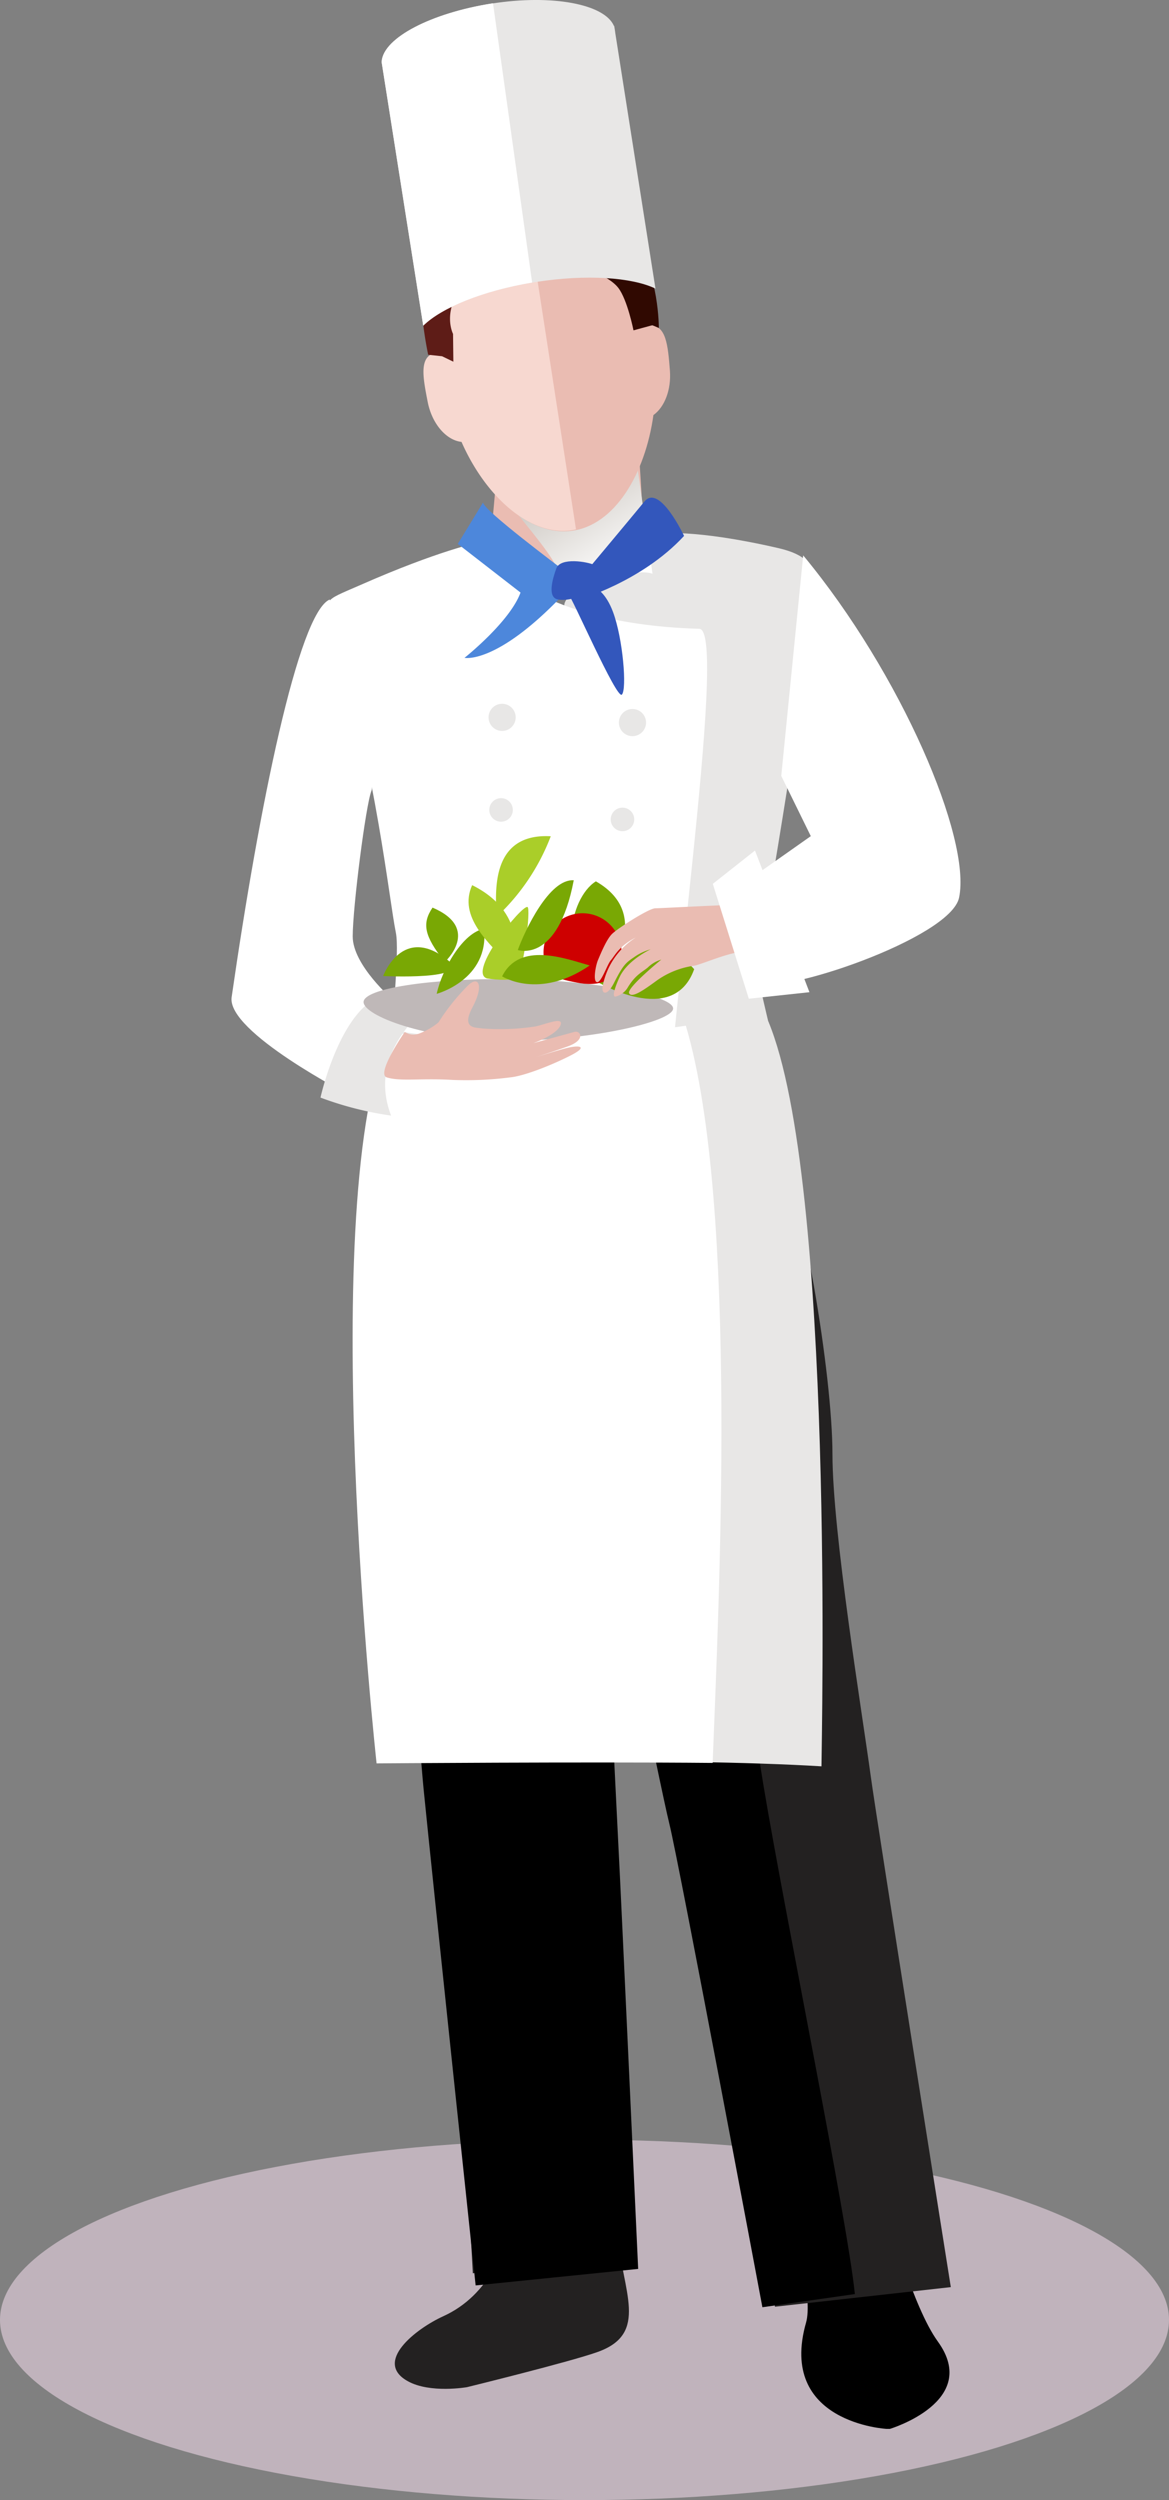 <svg xmlns="http://www.w3.org/2000/svg" xmlns:xlink="http://www.w3.org/1999/xlink" viewBox="0 0 298 637.15"><rect x="0" y="0" width="298" height="637.15" fill="#808080" stroke="none"/><defs><style>.cls-1{isolation:isolate;}.cls-2{fill:#c0b3bc;}.cls-3{fill:#e8e7e6;}.cls-4{fill:#232121;}.cls-5{fill:#eabcb2;}.cls-6{fill:#fff;}.cls-7{mix-blend-mode:multiply;}.cls-8{fill:url(#linear-gradient);}.cls-9{fill:#f7d8d0;}.cls-10{fill:#5e1c17;}.cls-11{fill:#300901;}.cls-12{fill:#4d87db;}.cls-13{fill:#bfb8b8;}.cls-14{fill:#79a804;}.cls-15{fill:#aace29;}.cls-16{fill:#ce0000;}.cls-17{fill:#3357bc;}</style><linearGradient id="linear-gradient" x1="230.82" y1="145.73" x2="257.25" y2="102.67" gradientTransform="matrix(-1, 0, 0, 1, 389.85, 0)" gradientUnits="userSpaceOnUse"><stop offset="0" stop-color="#fff"/><stop offset="0.64" stop-color="#c6c0b9"/></linearGradient></defs><title>Ресурс 6</title><g class="cls-1"><g id="Слой_2" data-name="Слой 2"><g id="Слой_2-2" data-name="Слой 2"><ellipse class="cls-2" cx="149" cy="591.23" rx="149" ry="45.92"/><path class="cls-3" d="M168,136s8.71-1.32,30.43,3.69c14.68,3.38,6.41,11.46,7.33,19.77S195.19,235,193.35,244.21s14.19,43,2.51,59c-5.46,7.45-35.79-.26-53.17-.1,0-34.15-.67-130.63,1.18-149.08C144.33,149.46,168,136,168,136Z"/><path d="M226,619h.86s23.23-7,12.22-22.25c-6.6-9.16-11.55-30-15.21-34.88s-20.82,8-20.82,8,4.14,16.08,2.44,22C198.18,617.51,226,619,226,619Z"/><path class="cls-4" d="M197.13,288.63c7.48,14.93,15.08,62,15.08,81.95s7.59,66.08,9.79,82.29c1.49,11,20.38,130,20.38,130l-44.82,5s-22.7-120.16-25.2-130.12-19.91-80.9-19.91-80.9-8.14,83.81-3.16,93.77S158,574.75,158,574.75l-37.47,4.59s-5.25-99.31-7.73-124.2-15.07-155.5-15.07-155.5Z"/><path class="cls-4" d="M131.8,562.68c-2.45,9.8-6.82,22.18-18.82,27.62-7,3.2-17.87,11.68-9,16.56,5.69,3.15,15.06,1.51,15.06,1.51s26.49-6.5,33.39-9c13.09-4.72,6.27-15.38,4.89-30.19C156.34,559.15,131.8,562.68,131.8,562.68Z"/><path d="M108,456.09c2.48,24.89,13.25,126.35,13.25,126.35l41.43-4.21s-4.4-95.94-5-107.07c-1.12-23-4.52-91.17-4.52-91.17s15,74.84,17.47,84.8S194.35,588,194.35,588l23.57-3.36c-1.9-18.88-17.7-96.17-23.25-129.35C191.94,439,176.14,333,173.86,301.44l-75.63-2.76S105.53,431.19,108,456.09Z"/><path class="cls-5" d="M127.63,109.41l-3.32,37.23s6.34-2.49,17.72,1.65,22.21-4.07,22-11.94-1.41-24.67-1.41-24.67Z"/><path class="cls-5" d="M163.78,136.14c-.25-7.88-1.1-21.08-1.1-21.08l-15.25-1-2,33.38C156.77,151.16,164,143.92,163.78,136.14Z"/><path class="cls-6" d="M122,138.23S111.73,140.34,92.08,149c-10.38,4.54-9.26,3.33-6.92,11.36,11,37.9,13.91,68.15,15.76,77.38s-7.17,67.05,1.12,78c5.59,7.35,35.48-10.95,66.85-10.49,0-34.14,17.06-144.74,9.38-145C131.79,158.93,122,138.23,122,138.23Z"/><g class="cls-7"><path class="cls-8" d="M119.87,113.33c-2.64-6.71,33.79-.24,42.67,6l3.8,26.88c-5.53-1.88-22,4.45-23.88,2.13C145.3,143.77,124.52,125.1,119.87,113.33Z"/></g><path class="cls-5" d="M165.59,82.9c-2.41-16-7.44-29.11-30.4-25.91-28.71,4-23.82,21.25-21.51,40.88s17.24,39.16,31.89,37.44c11.15-1.33,18.93-14.61,21-29.53,2.82-2,4.58-6.42,4.2-11.35C170.26,88,169.85,82.82,165.59,82.9Z"/><path class="cls-9" d="M112.5,89.77a7.73,7.73,0,0,0-1.3.07c-4.46.89-3.43,6.14-2.17,12.6,1.1,5.61,4.75,9.76,8.62,10.18,5.91,13.45,16.9,23.85,27.75,22.56a13.39,13.39,0,0,0,1.43-.28l-12.07-78C110.3,60.43,110.5,73.66,112.5,89.77Z"/><path class="cls-10" d="M125,54.85C121,53.33,114,56.23,109.74,61.4c-3.68,4.55-3.13,8.13-2.32,16.65a98,98,0,0,0,1.73,12.36l3.54.38,2.88,1.39-.08-7.08s-3.08-6,3.08-13.06,17-5.29,17-5.29Z"/><path class="cls-11" d="M126.84,66.23c3.16,2.86,5.59,3.39,13.11,1.91s15.34,2.2,17.67,5.23,3.87,10.82,3.87,10.82l4.81-1.31,1.65.71s.1-13.67-6.28-22.77C156.84,54,156.48,51.28,147,50c-4.3-.6-19.32-1.86-21.92,4.87C123.81,58,126.84,66.23,126.84,66.23Z"/><path class="cls-12" d="M123.14,128.06c0,1.89,19.22,16.2,21.1,17.71s-.11,3.46-.11,3.46L133.7,151.8l-17-13.19Z"/><path class="cls-3" d="M195.86,260.3c16.95,40.68,13.55,184.21,13.55,189.85-36.16-2.25-113-1.12-113-1.12S80.58,305.5,99.79,262.56C152.15,270.84,195.86,260.3,195.86,260.3Z"/><path class="cls-6" d="M99.41,262.93C80.2,305.87,96,449.4,96,449.4s52.59-.43,85.67-.12c1.46-38.69,6.73-142-6.83-187.87C157.44,263.76,132,268.09,99.41,262.93Z"/><path class="cls-3" d="M156.84,8.38c0-.22-.27-1.78-.27-1.78h-.07C154.12,1.05,140.79-1.5,125.42.9S97.8,9.58,97.3,15.62l0,.3L107.89,83h0c4.74-4.67,15.62-9.09,28.73-11.14,12.91-2,24.45-1.19,30.47,1.69Z"/><path class="cls-6" d="M97.3,15.62l0,.3L107.89,83h0c4.62-4.56,15.08-8.86,27.76-11L125.68.87l-.26,0C110,3.31,97.8,9.58,97.3,15.62Z"/><path class="cls-6" d="M84.05,152.78c-8,3.48-18,52.79-25,101.36-1.28,8.85,30.17,25,30.17,25l11-24.28s-10.31-8.84-10.31-16.21,3.34-33.64,4.79-37.16S84.05,152.78,84.05,152.78Z"/><path class="cls-3" d="M107.24,257.82c-2,2.58-13.06,12.15-7.54,26.49a85.15,85.15,0,0,1-18-4.59s5.52-25.21,17.85-26.5C104.21,252.74,107.24,257.82,107.24,257.82Z"/><path class="cls-13" d="M92.68,255.37c0,3.43,15.68,9.6,36.27,9.82s42.61-4.74,42.64-8.17-21-7.31-41.55-7.5S92.71,251.94,92.68,255.37Z"/><path class="cls-14" d="M113.39,245.15c-5.37-6.7-5.81-9.84-3.13-13.85C122.78,236.65,113.39,245.15,113.39,245.15Z"/><path class="cls-14" d="M114.22,244.74c6.38,5.16-16.55,4-16.55,4S102.59,235.35,114.22,244.74Z"/><path class="cls-14" d="M111.32,253.28c1.34-6.27,6.71-15.67,12.08-16.56C124.74,249.69,111.32,253.28,111.32,253.28Z"/><path class="cls-14" d="M153.9,249.43c-12.07-2.28-9-20.45-2-24.82C167.4,233.45,153.9,249.43,153.9,249.43Z"/><path class="cls-14" d="M151.88,250c1.09-1.82,13.33-16.1,25.08-3C171.59,262.06,151.88,250,151.88,250Z"/><path class="cls-15" d="M124.17,249.36c-5.16-1.47,8.84-18.8,10.3-18.21.92.36-1.06,16.28-2.52,17.75S124.17,249.36,124.17,249.36Z"/><path class="cls-16" d="M158.43,243c0,5.48-3.86,8.84-11.18,7.45-5.79-1.1-8.69-2-8.69-7.45a9.94,9.94,0,1,1,19.87,0Z"/><path class="cls-5" d="M196.9,230.37c-3-.28-28.21,1.09-29.87,1.11s-9.77,5.24-11.07,6.59-2.59,4.36-3.56,6.69c-.51,1.23-1.25,5-.35,5.5,1.13.61,2.69-4.43,3.68-5.55s2.05-3.61,6.35-5.79a18.85,18.85,0,0,0-8.47,12.51c-.3,1.91,1.14,2.57,2.94-1,2.26-4.45,3-5.1,5-6.43a13.27,13.27,0,0,1,4.32-2.07s-5.66,2.6-7.81,6.85c-.61,1.22-2.4,5.42-1.14,5.2A5.08,5.08,0,0,0,160,251.7c2-3.34,3.89-4.06,5.15-5.15a8.23,8.23,0,0,1,3.43-2s-8.9,7.25-8.21,8.58,3.75-.83,7-3.2a21.42,21.42,0,0,1,9.44-3.8c1.65-.15,9.11-3.58,13.08-3.63s15.49-.91,15.49-.91Z"/><path class="cls-6" d="M204.75,141.54c25,30.18,42.87,72.12,39.74,87.21-2.17,10.49-46.6,25.16-50.74,21.56l-9.4-21.49,22.34-15.73-7.53-15.35Z"/><polygon class="cls-6" points="181.71 225.25 190.89 254.52 206.34 252.86 192.46 216.76 181.71 225.25"/><path class="cls-14" d="M132,242.11c1.79-4.93,8-18.22,14.26-17.77C142.2,245.68,132,242.11,132,242.11Z"/><path class="cls-15" d="M130.65,246.58c-6.26-6.27-13.87-13-10.29-21C135.57,233.15,130.65,246.58,130.65,246.58Z"/><path class="cls-15" d="M126.54,233.71c0-4.93-2.23-21.48,13.86-20.59A54.73,54.73,0,0,1,126.54,233.71Z"/><path class="cls-14" d="M128,248.82c4.47-8.95,16.06-4.55,22.32-2.77C137.41,254.89,128,248.82,128,248.82Z"/><path class="cls-5" d="M111.78,260.55a54.93,54.93,0,0,1,7.39-9.27c2.76-2.85,4.3-.26,1.3,5.38s.8,5.14,2.41,5.44a59.73,59.73,0,0,0,13.61-.51c2.61-.54,7.5-2.71,6.33-.18s-7.82,5.18-12.07,5.87l15.68-4.3c1.54-.42,3,2-1.66,3.68-5.13,1.83-10.48,3.49-10.48,3.49s7.53-2.42,10.48-3.12,5.12-.35.92,1.84-11.77,5.33-15.63,5.7a87.75,87.75,0,0,1-14.7.65c-8-.5-13.28.45-16.77-.65-2.82-.89,4.6-11.59,4.6-11.59a4,4,0,0,0,3.63.43A16.85,16.85,0,0,0,111.78,260.55Z"/><path class="cls-3" d="M157.77,184.15a3.46,3.46,0,1,0,3.46-3.46A3.45,3.45,0,0,0,157.77,184.15Z"/><path class="cls-3" d="M124.54,182.82a3.46,3.46,0,1,0,3.45-3.46A3.46,3.46,0,0,0,124.54,182.82Z"/><path class="cls-3" d="M155.68,208.83a3,3,0,1,0,3-3A3,3,0,0,0,155.68,208.83Z"/><path class="cls-3" d="M124.73,206.41a3,3,0,1,0,3-3A3,3,0,0,0,124.73,206.41Z"/><path class="cls-17" d="M174.38,136.58c-10.93,11.83-27.13,16.35-27.13,16.35l-1-3.49s14.94-17.85,18-21.59C168.05,123.08,174.38,136.58,174.38,136.58Z"/><path class="cls-12" d="M144.13,149.23c-4.78-2-10-3.21-11.14.87-2.11,7.68-14.58,17.55-14.58,17.55s8,1.75,24.66-15.57A6.15,6.15,0,0,0,144.13,149.23Z"/><path class="cls-17" d="M147,149s5.87-2.11,9.26,6.94c2.56,6.83,3.59,19.78,2.26,21.09s-12.84-25.18-13.64-25.62S147,149,147,149Z"/><path class="cls-17" d="M151.55,144c-1.84-.88-8.67-2-9.72.84s-2.21,7.22.18,7.88,6.35-.88,6.35-.88Z"/></g></g></g></svg>